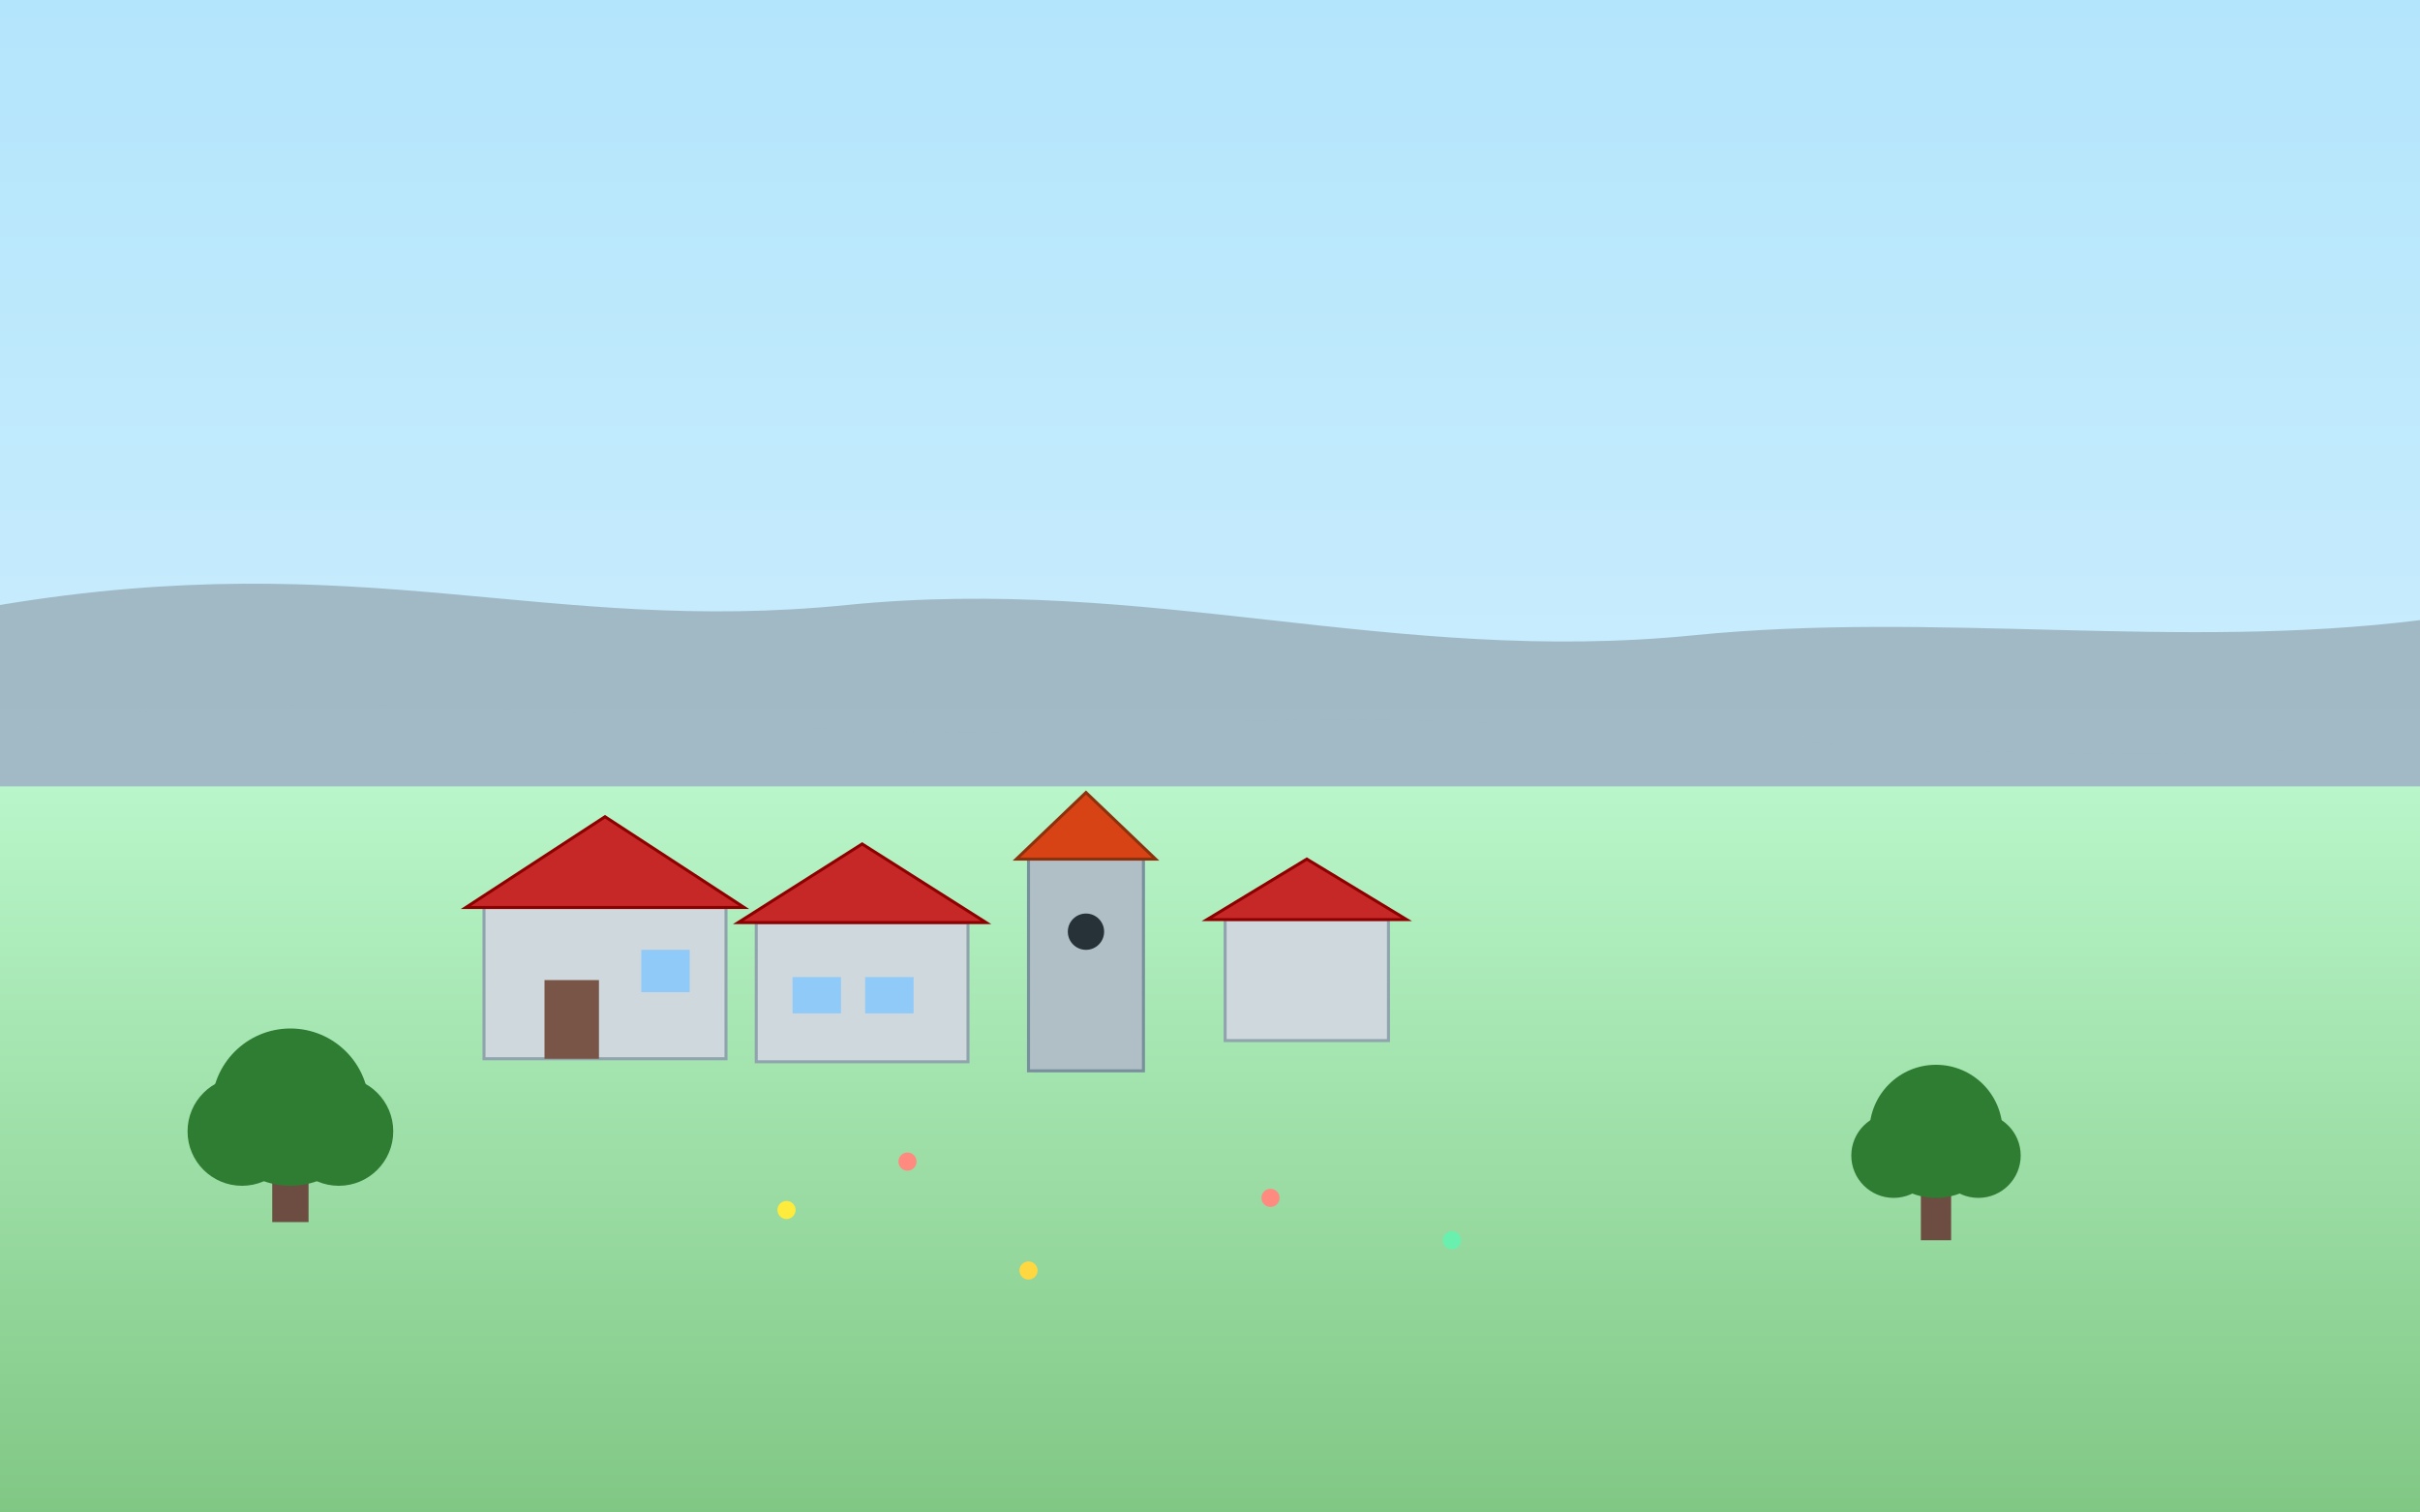 <?xml version="1.0" encoding="UTF-8"?>
<svg xmlns="http://www.w3.org/2000/svg" width="800" height="500" viewBox="0 0 800 500">
  <!-- Morasverdes (Salamanca) - escena estilizada: Sierra al fondo, pueblo con tejados rojos, torre de iglesia y pradera con encinas -->
  <defs>
    <linearGradient id="sky" x1="0" y1="0" x2="0" y2="1">
      <stop offset="0%" stop-color="#b3e5fc"/>
      <stop offset="100%" stop-color="#e1f5fe"/>
    </linearGradient>
    <linearGradient id="meadow" x1="0" y1="0" x2="0" y2="1">
      <stop offset="0%" stop-color="#b9f6ca"/>
      <stop offset="100%" stop-color="#81c784"/>
    </linearGradient>
  </defs>
  <!-- Cielo -->
  <rect x="0" y="0" width="800" height="500" fill="url(#sky)"/>
  <!-- Sierras (Sierra de Francia, estilizada) -->
  <g fill="#90a4ae" opacity="0.7">
    <path d="M0,200 C120,180 180,210 280,200 C380,190 460,220 560,210 C640,202 720,215 800,205 L800,260 L0,260 Z"/>
    <path d="M0,240 C160,220 240,250 380,240 C520,230 640,260 800,245 L800,280 L0,280 Z" opacity="0.5"/>
  </g>
  <!-- Pradera -->
  <rect x="0" y="260" width="800" height="240" fill="url(#meadow)"/>
  <!-- Pueblo: casas de piedra con tejado rojo -->
  <g>
    <!-- grupo de casas -->
    <g transform="translate(160,260)">
      <rect x="0" y="40" width="80" height="50" fill="#cfd8dc" stroke="#90a4ae"/>
      <polygon points="-6,40 40,10 86,40" fill="#c62828" stroke="#8e0000"/>
      <rect x="20" y="64" width="18" height="26" fill="#795548"/>
      <rect x="52" y="54" width="16" height="14" fill="#90caf9"/>
    </g>
    <g transform="translate(250,265)">
      <rect x="0" y="40" width="70" height="46" fill="#cfd8dc" stroke="#90a4ae"/>
      <polygon points="-6,40 35,14 76,40" fill="#c62828" stroke="#8e0000"/>
      <rect x="12" y="58" width="16" height="12" fill="#90caf9"/>
      <rect x="36" y="58" width="16" height="12" fill="#90caf9"/>
    </g>
    <!-- Torre de iglesia (espadaña) -->
    <g transform="translate(340,246)">
      <rect x="0" y="38" width="38" height="70" fill="#b0bec5" stroke="#78909c"/>
      <polygon points="-4,38 19,16 42,38" fill="#d84315" stroke="#8d310d"/>
      <circle cx="19" cy="62" r="6" fill="#263238"/>
    </g>
    <!-- grupo pequeño -->
    <g transform="translate(405,274)">
      <rect x="0" y="30" width="54" height="40" fill="#cfd8dc" stroke="#90a4ae"/>
      <polygon points="-6,30 27,10 60,30" fill="#c62828" stroke="#8e0000"/>
    </g>
  </g>
  <!-- Encinas (robles) -->
  <g>
    <g transform="translate(96,330)">
      <rect x="-6" y="44" width="12" height="30" fill="#6d4c41"/>
      <circle cx="0" cy="36" r="26" fill="#2e7d32"/>
      <circle cx="-16" cy="44" r="18" fill="#2e7d32"/>
      <circle cx="16" cy="44" r="18" fill="#2e7d32"/>
    </g>
    <g transform="translate(640,340)">
      <rect x="-5" y="40" width="10" height="30" fill="#6d4c41"/>
      <circle cx="0" cy="34" r="22" fill="#2e7d32"/>
      <circle cx="-14" cy="42" r="14" fill="#2e7d32"/>
      <circle cx="14" cy="42" r="14" fill="#2e7d32"/>
    </g>
  </g>
  <!-- Flores dispersas -->
  <g>
    <circle cx="260" cy="400" r="3" fill="#ffeb3b"/>
    <circle cx="300" cy="384" r="3" fill="#ff8a80"/>
    <circle cx="340" cy="420" r="3" fill="#ffd740"/>
    <circle cx="420" cy="396" r="3" fill="#ff8a80"/>
    <circle cx="480" cy="410" r="3" fill="#69f0ae"/>
  </g>
</svg>

